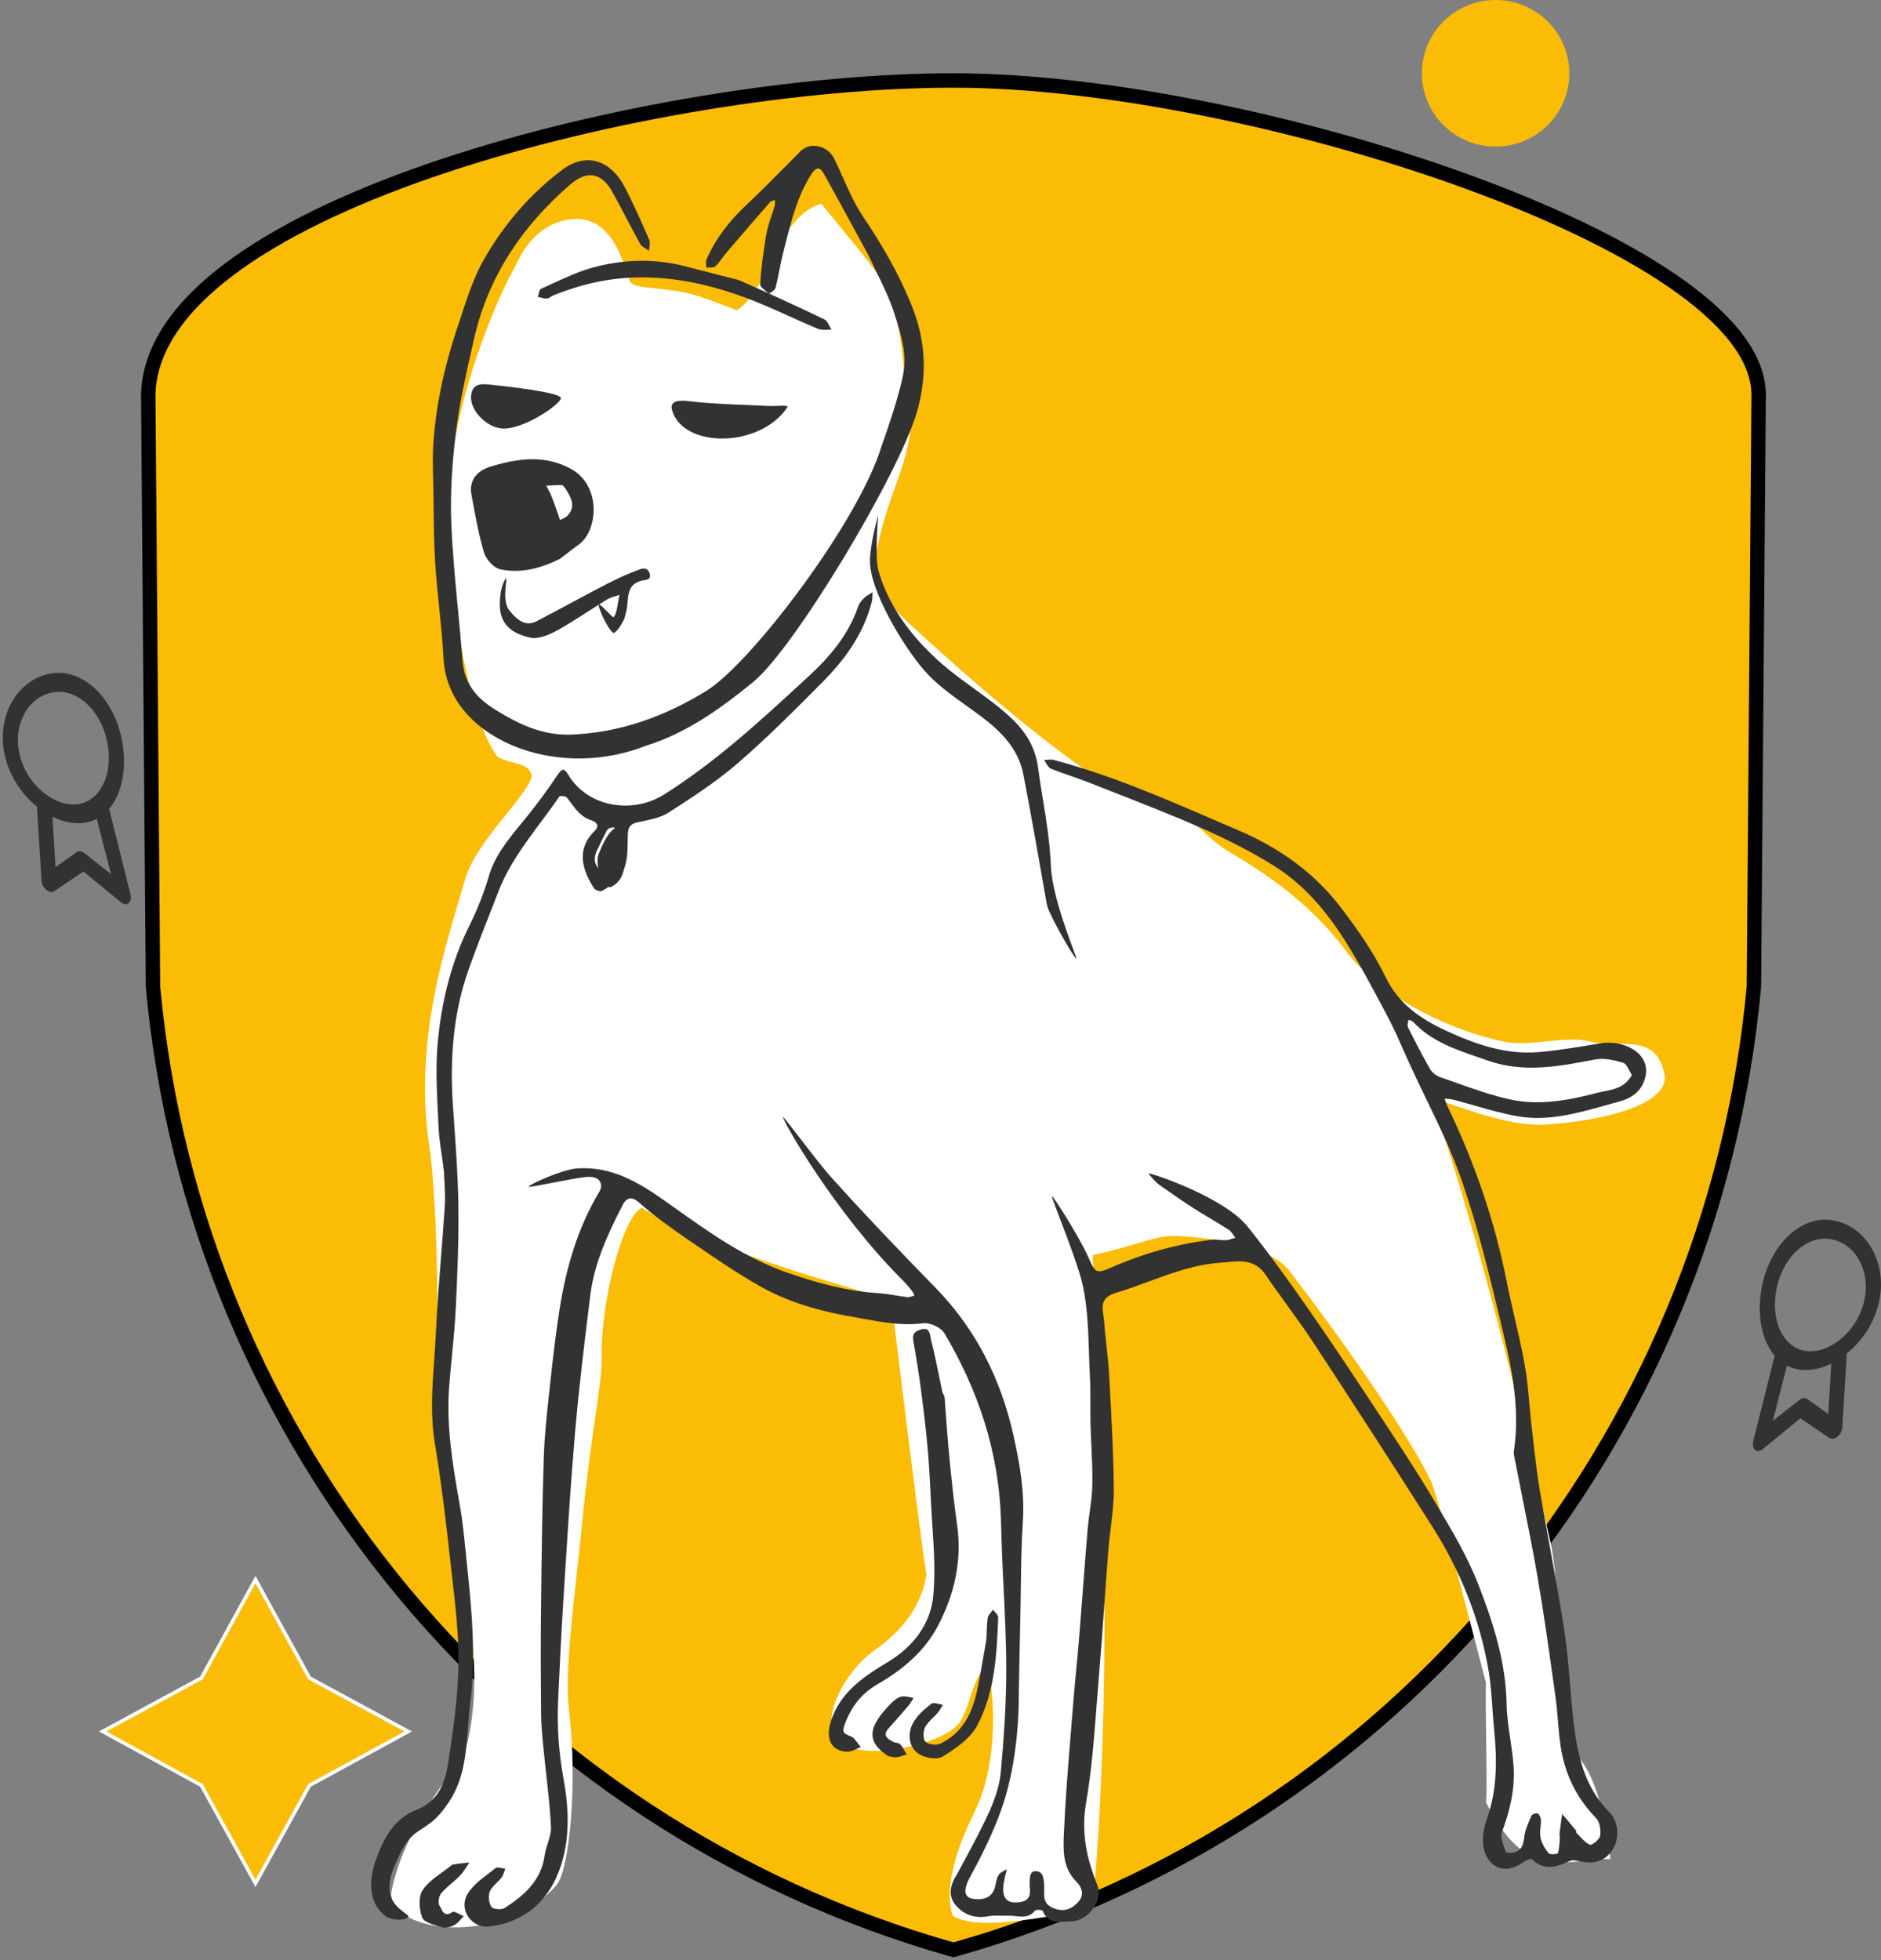 <svg width="522" height="544" viewBox="0 0 522 544" fill="none" xmlns="http://www.w3.org/2000/svg">
<rect x="0" y="0" width="522" height="544" fill="#808080" stroke="none"/>
<path d="M264.594 22.335C305.786 22.326 361.336 33.799 406.607 50.209C429.246 58.416 449.426 67.897 463.998 77.867C471.282 82.852 477.24 88.008 481.399 93.251C485.555 98.49 488.019 103.951 488.046 109.493V109.519L486.731 273.733V273.817L486.723 273.9C475.109 400.207 387.048 506.343 265.14 540.959L264.594 541.115L264.048 540.959C142.14 506.342 54.08 400.207 42.465 273.9L42.458 273.817L42.457 273.733L41.142 109.519V109.485L41.143 109.451C41.497 95.867 51.031 83.725 65.63 73.25C80.291 62.731 100.473 53.585 123.053 46.065C168.224 31.021 223.471 22.325 264.594 22.334V22.335Z" fill="#FBBC05" stroke="black" stroke-width="4"/>
<path fill-rule="evenodd" clip-rule="evenodd" d="M257.153 436.683L257.159 436.647C255.897 445.004 251.088 452.1 242.731 457.934C233.27 464.399 221.444 485.922 242.731 485.922C248.316 485.922 261.416 483.426 265.673 478.748C266.935 477.487 268.196 474.648 269.458 470.233C270.877 466.133 272.375 463.374 273.952 461.955C276.159 470.47 277.031 489.35 270.566 502.595C264.258 515.367 262.208 525.065 264.416 531.687C270.723 535.314 283.653 533.314 303.206 529.687C307.148 487.271 308.094 423.866 303.206 348.336C316.136 345.498 320.941 342.668 326.46 342.984C334.975 343.299 352.563 345.678 357.767 352.616C380.788 382.734 393.462 403.139 397.246 411.339C398.823 415.123 403.869 434.274 412.384 467.072C412.068 469.752 412.857 497.64 412.384 500.163C423.483 522.633 434.38 515.898 446.916 515.898C446.285 511.01 444.551 496.251 438.874 488.682C432.567 480.64 435.642 466.685 434.38 461.955C433.592 458.486 432.882 453.046 432.251 445.635C431.778 437.751 431.148 431.995 430.359 428.369C419.164 377.91 408.126 336.677 397.246 304.667C402.304 305.992 417.774 312.714 428.573 312.087C446.054 311.071 464.458 305.992 461.745 297.491C460.799 292.918 458.119 290.395 453.704 289.922C452.915 289.764 450.865 289.686 447.554 289.686C444.873 289.686 442.666 289.449 440.931 288.976C433.969 287.292 424.439 290.713 416.823 288.976C398.047 284.694 381.334 274.418 373.594 263.985C361.452 247.429 343.647 238.047 340.178 235.839C333.398 231.424 333.385 227.482 320.14 224.013C302.164 219.282 256.544 176.991 251.656 172.418C246.295 167.372 243.378 162.957 242.905 159.173C242.432 154.284 244.56 145.454 249.291 132.682C253.39 121.329 254.021 112.341 251.183 105.718C251.025 108.714 250.714 86.324 244.722 77.809C242.83 74.971 240.07 71.344 236.444 66.929C232.029 61.568 229.19 58.099 227.929 56.522C223.041 57.941 218.783 62.514 215.157 70.24C211.215 78.913 207.667 84.195 204.513 86.087C203.625 85.882 195.642 82.416 190.292 81.237C183.295 79.695 175.59 80.19 174.786 78.045C173.525 74.261 172.5 71.501 171.711 69.767C168.873 63.775 165.01 60.779 160.122 60.779C154.603 60.779 147.822 63.624 143.565 72.769C142.777 74.504 138.677 80.689 132.686 97.876C124.171 122.159 123.066 144.035 124.17 153.496C127.639 183.14 132.212 201.904 137.888 209.788C138.519 210.419 140.411 211.129 143.565 211.917C146.088 212.548 147.428 213.731 147.586 215.465C146.324 220.826 132.196 233.553 129.2 243.644C126.046 254.051 123.839 261.857 122.577 267.06C118.004 285.351 116.822 302.065 119.029 317.203C120.448 326.821 121.237 341.88 121.395 362.379C121.552 384.139 122.183 399.986 123.287 409.92C123.76 414.65 124.785 420.958 126.361 428.842C128.411 438.46 129.673 444.846 130.146 448C132.511 463.137 132.038 476.225 128.727 487.263C121.316 496.724 111.235 510.599 108.554 525.421C108.554 536.668 139.396 540.062 154.36 523.258C157.991 519.179 160.399 495.102 157.876 474.288C156.615 462.777 159.554 442.875 161.603 422.219C163.811 399.197 167.145 383.583 166.988 376.96C166.515 361.981 172.736 337.691 178.097 335.168C198.596 347.783 242.179 358.91 244.386 360.013C246.279 361.117 247.382 362.3 247.698 363.561C253.724 412.701 256.874 437.081 257.146 436.701L257.153 436.683Z" fill="white"/>
<path fill-rule="evenodd" clip-rule="evenodd" d="M169.791 246.047C167.722 247.247 164.883 240.228 166.121 237.025C170.482 225.743 174.604 228.876 173.882 234.39C173.161 239.891 173.882 243.675 169.791 246.047Z" fill="#323232"/>
<path fill-rule="evenodd" clip-rule="evenodd" d="M233.907 49.236C233.139 47.511 232.371 45.786 231.546 44.099C229.743 40.412 224.874 39.27 222.225 41.905C220.66 43.462 219.107 45.033 217.553 46.603L217.553 46.603L217.553 46.603L217.553 46.603L217.553 46.603L217.553 46.604L217.553 46.604L217.553 46.604L217.553 46.604L217.552 46.604L217.551 46.605C214.16 50.035 210.768 53.464 207.248 56.757L206.749 57.229C202.282 61.496 198.576 66.251 196.094 71.927C195.895 72.384 195.935 72.944 195.975 73.505C195.994 73.765 196.013 74.025 196.007 74.274C196.277 74.241 196.574 74.237 196.871 74.233C197.526 74.224 198.181 74.216 198.548 73.886C199.243 73.263 199.799 72.49 200.357 71.714L200.357 71.714L200.357 71.714L200.357 71.714L200.357 71.714L200.358 71.714C200.708 71.227 201.059 70.739 201.446 70.287C205.513 65.524 209.604 60.78 213.725 56.064C213.917 55.844 214.26 55.757 214.602 55.669C214.762 55.628 214.921 55.587 215.065 55.533C215.057 55.705 215.058 55.88 215.059 56.055V56.055C215.062 56.434 215.065 56.814 214.964 57.163C214.703 58.066 214.404 58.961 214.105 59.856C213.543 61.535 212.982 63.212 212.677 64.936C211.869 69.506 211.282 74.13 210.951 78.757C210.901 79.458 211.877 80.297 212.763 80.984L213.358 81.44C213.516 81.561 215.056 80.543 215.231 79.865C215.65 78.244 215.973 76.599 216.295 74.953L216.296 74.953C216.618 73.308 216.941 71.663 217.359 70.043C217.561 69.263 217.759 68.482 217.957 67.702L217.957 67.701C219.631 61.105 221.3 54.527 225.003 48.571C226.763 45.741 227.76 46.677 228.776 48.486L230.301 51.222C232.199 54.648 234.071 58.097 235.959 61.575L235.96 61.577L235.969 61.594C237.602 64.603 239.248 67.635 240.933 70.693C241.627 72.182 242.343 73.646 243.052 75.098C244.97 79.024 246.847 82.864 248.151 86.889C249.769 91.884 251.515 97.424 250.872 102.424C250.014 109.092 244.67 123.702 244.67 123.702C238.488 144.487 208.511 184.025 196.03 191.72C184.578 198.78 172.175 203.324 158.533 203.856C150.873 204.154 144.364 201.186 138.071 197.327L137.173 196.77C132.105 193.59 128.82 189.562 128.35 183.331C127.989 178.548 127.532 173.769 127.075 168.991L127.075 168.991L127.075 168.991L127.075 168.991L127.075 168.991L127.075 168.99L127.075 168.99L127.075 168.99L127.075 168.99L127.075 168.99L127.075 168.99C126.32 161.089 125.564 153.191 125.244 145.273C124.898 136.718 125.504 128.042 126.579 119.534C127.536 111.952 129.176 104.441 130.883 96.968L131.617 93.767C135.566 76.579 144.974 62.705 158.182 51.264C162.915 47.164 166.924 47.84 169.976 53.325C171.275 55.66 172.514 58.028 173.753 60.396C175.02 62.817 176.287 65.237 177.618 67.623C177.943 68.206 178.589 68.612 179.234 69.017C179.532 69.204 179.83 69.391 180.097 69.596C180.111 69.274 180.161 68.937 180.211 68.599C180.32 67.87 180.428 67.14 180.177 66.568L179.77 65.639L179.769 65.639C177.701 60.921 175.628 56.193 173.22 51.646C169.694 44.987 163.062 41.83 155.997 47.15C147.082 53.86 139.908 62.244 134.416 71.782C131.604 76.665 129.802 82.165 128.016 87.615L128.016 87.615L128.016 87.616C127.648 88.739 127.281 89.86 126.906 90.973L126.548 92.047C123.246 102.083 121.002 112.387 120.266 122.953C120.032 126.308 120.12 129.687 120.208 133.063L120.208 133.064C120.236 134.125 120.264 135.187 120.282 136.247C120.31 137.922 120.327 139.597 120.345 141.273V141.273V141.273C120.4 146.331 120.454 151.39 120.783 156.431C121.044 160.431 121.454 164.423 121.863 168.415C122.348 173.137 122.832 177.858 123.071 182.592L123.098 183.047C124.108 197.997 137.424 206.252 148.734 209.037C158.534 211.45 169.065 210.889 179.149 207.008C190.648 203.399 200.082 196.56 208.976 189.306C220.477 179.927 249.464 131.578 254.45 114.349C257.423 104.078 256.919 94.421 252.933 84.602C249.393 75.884 244.754 67.892 239.507 60.1C237.247 56.744 235.577 52.991 233.907 49.236ZM121.516 308.879L121.516 308.878C121.206 302.476 120.895 296.047 121.45 289.708C122.457 278.208 125.162 267.026 130.41 256.552C132.542 252.297 134.292 247.784 135.639 243.218C137.335 237.471 140.94 233.078 144.569 228.657C145.203 227.885 145.837 227.112 146.462 226.331C149.345 222.728 152.096 219.004 154.652 215.165C155.928 213.246 156.473 212.97 157.77 215.113C163.163 224.026 175.532 226.02 184.354 220.446C198.788 211.328 211.219 199.851 223.648 188.376L224.461 187.626C230.301 182.235 235.512 176.117 238.146 168.301C238.435 167.443 239.089 166.64 239.753 165.996C240.228 165.535 240.809 165.184 241.391 164.833C241.645 164.679 241.899 164.526 242.145 164.363C242.125 164.639 242.119 164.92 242.112 165.2C242.099 165.803 242.085 166.406 241.94 166.976C239.688 175.867 234.486 183.027 228.182 189.371C220.567 197.035 212.927 204.719 204.764 211.778C198.844 216.899 192.194 221.229 185.586 225.472C183.42 226.863 180.659 227.431 178.013 227.976C177.663 228.048 177.315 228.119 176.971 228.192C174.922 228.627 174.295 229.533 174.225 231.531C174.201 232.194 174.194 232.863 174.187 233.533C174.147 237.246 174.107 241.003 171.311 244.017C170.102 245.32 168.568 246.382 167.02 247.27C166.567 247.53 165.195 247.039 164.85 246.503C161.47 241.244 159.885 235.64 165 230.614C166.856 228.789 164.777 227.875 164.229 227.707C161.433 226.852 159.899 224.782 158.347 222.689L158.347 222.688L158.347 222.688L158.346 222.688L158.346 222.688L158.346 222.688L158.346 222.688L158.346 222.688L158.346 222.688L158.346 222.687L158.346 222.687L158.346 222.687C158.019 222.247 157.692 221.806 157.352 221.375C157.009 220.939 155.415 220.763 155.231 221.034C153.58 223.456 151.827 225.813 150.073 228.171L150.073 228.171L150.073 228.171L150.073 228.171L150.073 228.171L150.073 228.171L150.072 228.171L150.072 228.172L150.072 228.172L150.072 228.172L150.072 228.172L150.072 228.172C145.587 234.201 141.101 240.23 138.338 247.354C137.632 249.176 136.918 250.995 136.204 252.815C134.063 258.271 131.922 263.728 129.978 269.253C125.704 281.406 124.829 293.991 125.687 306.77C125.805 308.513 125.927 310.256 126.05 312C126.572 319.44 127.095 326.884 127.2 334.331C127.335 343.911 126.951 353.509 126.481 363.084C126.264 367.5 125.838 371.905 125.413 376.31C125.146 379.073 124.879 381.836 124.664 384.602C123.795 395.757 125.627 406.669 127.584 417.594C128.358 421.916 128.796 426.301 129.233 430.682C129.353 431.882 129.473 433.08 129.6 434.278C130.953 447.08 132.119 459.955 130.48 472.753C130.196 474.967 130.027 477.214 129.858 479.466C129.323 486.583 128.786 493.744 124.61 500.039C123.211 502.147 121.565 504.25 119.589 505.784C118.641 506.521 117.811 507.054 117.051 507.543C114.37 509.266 112.547 510.438 109.384 518.05C106.054 526.067 109.746 528.892 112.117 530.706C112.636 531.103 113.092 531.452 113.397 531.796C112.635 533.193 108.601 532.905 107.078 531.796C102.251 528.282 102.251 521.888 104.291 516.187C106.535 509.921 109.504 504.587 115.59 502.226C121.61 499.89 123.486 494.819 124.321 489.492C125.769 480.248 127.118 470.888 127.23 461.561C127.324 453.79 126.427 445.99 125.534 438.22L125.534 438.219C125.368 436.779 125.203 435.341 125.044 433.903C123.815 422.795 122.533 411.675 120.694 400.657C119.393 392.858 119.942 385.131 120.49 377.407C120.668 374.905 120.846 372.403 120.96 369.9C121.29 362.718 121.855 355.547 122.421 348.375C122.787 343.728 123.154 339.08 123.456 334.429C123.579 332.536 123.476 330.628 123.367 328.614C123.309 327.537 123.25 326.429 123.222 325.278C123.034 323.654 122.806 322.081 122.582 320.539C122.184 317.805 121.801 315.169 121.686 312.521C121.633 311.311 121.575 310.098 121.516 308.885L121.516 308.885L121.516 308.884L121.516 308.883L121.516 308.883L121.516 308.882L121.516 308.881L121.516 308.881L121.516 308.88L121.516 308.879L121.516 308.879ZM168.399 242.559C170.309 240.75 170.307 238.467 170.305 236.179C170.303 234.391 170.302 232.6 171.211 231.03C171.352 230.786 170.702 229.688 170.325 229.632C169.752 229.548 168.792 229.853 168.53 230.303C167.811 231.54 167.193 232.836 166.576 234.132C166.294 234.724 166.012 235.316 165.72 235.902C164.182 238.994 165.405 241.176 168.399 242.559ZM274.643 502.515C276.172 499.107 277.419 495.359 277.75 491.67C278.596 482.273 279.245 472.824 279.247 463.396C279.25 455.852 278.882 448.308 278.514 440.763L278.514 440.762L278.514 440.758L278.513 440.754C278.348 437.352 278.182 433.949 278.05 430.546C277.981 428.768 277.931 426.989 277.882 425.21V425.209V425.209V425.208C277.846 423.936 277.81 422.663 277.768 421.391C277.147 402.85 271.475 385.806 262.075 369.984C261.136 368.404 258.1 366.984 256.259 367.219C250.36 367.973 244.762 366.938 239.098 365.889L239.095 365.889L239.09 365.888C238.087 365.702 237.083 365.517 236.074 365.34C227.256 363.799 218.766 361.379 211.03 357.011C204.59 353.374 198.458 349.173 192.343 344.983L192.342 344.982L192.342 344.982L192.342 344.982C191.777 344.595 191.213 344.208 190.648 343.822C186.05 340.677 181.502 337.389 177.33 333.713C174.912 331.582 173.631 332.758 172.714 334.557C168.707 342.414 164.945 350.434 163.836 359.297C162.247 371.998 160.694 384.713 159.59 397.463C158.47 410.395 157.652 423.354 156.835 436.312C156.676 438.831 156.517 441.35 156.356 443.87C155.758 453.208 155.305 462.557 154.883 471.906C154.55 479.281 155.066 486.481 156.422 493.877C158.059 502.811 158.248 512.487 154.374 521.043C150.922 528.668 144.444 533.677 135.732 534.616C130.724 535.157 127.12 529.761 129.836 525.451C131.235 523.23 133.485 521.518 135.698 519.835C136.309 519.371 136.917 518.909 137.503 518.438C137.868 518.146 138.578 518.285 139.289 518.423L139.29 518.423C139.617 518.487 139.945 518.551 140.239 518.573C140.131 518.835 140.038 519.109 139.945 519.382C139.739 519.987 139.533 520.593 139.166 521.076C138.773 521.592 138.293 522.063 137.815 522.531C137.048 523.283 136.288 524.027 135.919 524.939C135.431 526.146 135.655 528.09 136.372 529.169C136.817 529.837 139.137 530.066 139.995 529.518C145.453 526.037 150.172 521.912 151.145 514.891C151.3 513.778 151.651 512.67 152.001 511.569C152.497 510.006 152.989 508.456 152.906 506.922C152.639 501.936 152.091 496.965 151.543 491.994L151.543 491.993C151.278 489.586 151.012 487.178 150.779 484.768L150.742 484.393L150.742 484.393C150.463 481.515 150.182 478.627 150.157 475.742C150.071 466.246 150.023 456.747 150.13 447.25L150.147 445.699C150.302 431.94 150.457 418.179 150.907 404.429C151.104 398.41 151.76 392.401 152.415 386.402C152.515 385.489 152.614 384.575 152.712 383.663C153.445 376.844 154.238 370.023 155.304 363.25C157.112 351.769 160.32 340.717 166.358 330.654C167.33 329.034 166.985 326.245 162.693 326.632C160.504 326.829 156.617 327.59 153.209 328.258L153.208 328.258L153.208 328.258L153.207 328.258L153.207 328.258L153.207 328.258L153.202 328.259C149.93 328.9 147.101 329.454 146.642 329.339C147.092 328.576 155.908 324.616 159.939 324.279C169.716 323.461 177.521 328.281 185.16 333.709C185.8 334.163 186.439 334.619 187.078 335.074L187.08 335.075C196.924 342.087 206.798 349.121 218.395 353.147C226.555 355.98 234.828 358.306 243.525 358.845C245.184 358.948 246.831 359.213 248.48 359.478L248.481 359.479C249.603 359.659 250.726 359.839 251.853 359.969C252.276 360.018 252.723 359.866 253.169 359.714C253.375 359.644 253.581 359.574 253.784 359.524C253.694 359.363 253.611 359.197 253.527 359.031C253.343 358.665 253.159 358.299 252.906 357.99C252.108 357.019 251.283 356.058 250.395 355.171C231.714 336.544 217.142 310.966 217.267 309.95C217.654 310.206 219.617 312.759 222.026 315.892L222.026 315.893C224.889 319.616 228.38 324.157 230.603 326.632C240.009 337.104 249.766 347.27 259.597 357.35C270.84 368.877 277.716 382.652 281.214 398.195C283.007 406.161 284.405 414.168 283.847 422.471C283.442 428.509 283.366 434.569 283.291 440.629V440.63C283.259 443.159 283.228 445.687 283.173 448.214C283.142 449.617 283.11 451.02 283.079 452.423L283.079 452.428C282.932 458.977 282.786 465.527 282.702 472.078L282.701 472.12L282.7 472.229C282.685 474.008 282.58 486.008 279.247 497.856C276.615 507.216 271.571 516.505 269.588 520.157C269.198 520.876 268.926 521.377 268.815 521.616C267.401 524.659 267.502 526.634 270.229 526.981C272.54 527.275 275.477 526.949 276.227 523.251L276.268 523.047C276.464 522.072 276.672 521.042 277.188 520.244C277.491 519.777 278.05 519.476 278.609 519.174L278.609 519.174L278.61 519.174C278.858 519.04 279.106 518.907 279.332 518.758C279.389 518.903 279.262 519.408 279.086 520.112L279.086 520.113C278.443 522.681 277.136 527.898 281.627 527.954C286.181 528.012 285.931 525.414 285.774 523.785C285.749 523.523 285.726 523.286 285.726 523.089V523.045C285.726 521.626 285.726 519.525 286.914 519.331C289.559 518.899 289.682 521.455 289.77 523.297L289.771 523.313C289.793 523.771 289.781 524.229 289.768 524.681V524.681V524.681C289.715 526.591 289.666 528.38 292.252 529.49C295.098 530.711 297.206 529.887 299.042 528.021C300.982 526.049 300.429 523.905 298.61 522.076C294.889 518.337 295.038 513.416 295.236 508.878C295.634 499.731 296.377 490.598 297.12 481.467C297.318 479.029 297.517 476.592 297.708 474.154C297.98 470.702 298.305 467.255 298.63 463.807L298.63 463.807L298.631 463.806L298.631 463.806L298.631 463.805L298.631 463.805L298.631 463.804L298.631 463.804L298.631 463.803L298.631 463.803L298.631 463.802L298.631 463.798C298.923 460.705 299.215 457.612 299.468 454.516C299.848 449.873 300.202 445.228 300.557 440.584C300.971 435.163 301.385 429.742 301.838 424.324C301.976 422.685 302.2 421.051 302.425 419.417C302.761 416.979 303.096 414.542 303.138 412.098C303.202 408.426 303.035 404.751 302.867 401.074V401.074V401.074V401.074V401.073V401.073V401.073V401.072V401.072V401.072V401.072V401.071C302.772 398.978 302.676 396.884 302.624 394.791C302.58 393.057 302.586 391.322 302.592 389.586C302.6 387.136 302.609 384.686 302.477 382.244C302.359 380.037 302.287 377.818 302.215 375.598V375.597C302.011 369.326 301.807 363.045 300.546 356.99C299.609 352.497 296.389 344.062 294.151 338.199C292.87 334.843 291.91 332.329 291.884 331.879C292.81 332.62 299.681 343.66 301.878 348.578L301.92 348.673C304.017 353.368 304.126 353.612 308.7 351.621C317.563 347.762 326.767 345.187 336.36 344.04C337.022 343.961 337.699 344.027 338.377 344.094C338.962 344.151 339.548 344.208 340.126 344.173C340.758 344.134 341.38 343.938 342.003 343.742C342.28 343.655 342.558 343.567 342.836 343.494C342.644 343.256 342.466 342.997 342.287 342.738C341.899 342.173 341.512 341.609 340.981 341.267C339.407 340.253 337.797 339.294 336.187 338.334L336.187 338.333L336.186 338.333L336.185 338.333L336.184 338.332L336.184 338.332L336.183 338.331L336.182 338.331L336.181 338.33L336.18 338.33L336.18 338.329L336.178 338.329C334.578 337.375 332.978 336.421 331.413 335.413C328.221 333.36 326.257 331.982 323.591 330.112L323.59 330.111L323.589 330.111C322.953 329.665 322.277 329.191 321.535 328.672C321.025 328.316 319.064 326.293 318.752 325.653C319.42 325.449 339.705 332.229 346.244 340.416C351.929 347.534 357.273 354.939 362.49 362.411C369.019 371.764 375.335 381.268 381.609 390.796C382.1 391.543 382.593 392.29 383.085 393.037C388.246 400.868 393.411 408.705 398.198 416.762L398.725 417.648L398.725 417.649C402.936 424.732 407.2 431.904 410.183 439.527C414.367 450.223 417.901 461.226 418.113 473.019C418.17 476.207 418.641 479.384 419.113 482.563L419.113 482.564C419.501 485.176 419.889 487.79 420.047 490.413C420.424 496.642 418.997 502.636 416.772 508.511C416.343 509.644 416.903 511.183 417.434 512.644L417.434 512.645C417.593 513.082 417.749 513.513 417.876 513.923C417.956 514.184 419.207 514.251 419.868 514.133C422.225 513.715 422.723 512.077 422.978 509.877C423.189 508.059 423.952 506.286 424.696 504.557C424.79 504.338 424.884 504.12 424.977 503.903C425.156 503.482 426.356 503.053 426.725 503.262C427.224 503.546 427.607 504.436 427.628 505.079C427.649 505.732 427.58 506.398 427.512 507.061L427.512 507.061V507.061C427.41 508.052 427.309 509.035 427.508 509.961C427.841 511.512 428.743 513.044 429.756 514.292C430.12 514.74 432.265 514.554 432.347 514.28C432.673 513.202 432.749 512.045 432.824 510.892L432.824 510.89L432.825 510.887L432.825 510.885C432.845 510.582 432.864 510.278 432.889 509.977C432.903 509.808 432.867 509.634 432.832 509.461C432.795 509.277 432.757 509.093 432.779 508.916C432.946 507.547 433.134 506.181 433.323 504.815L433.323 504.815L433.323 504.814L433.323 504.813L433.323 504.813L433.323 504.812L433.324 504.811L433.33 504.766C433.393 504.308 433.456 503.851 433.519 503.393C433.802 503.729 434.086 504.065 434.37 504.4C435.367 505.579 436.364 506.758 437.343 507.952C437.406 508.029 437.404 508.165 437.402 508.298C437.399 508.434 437.397 508.567 437.465 508.633C437.776 508.938 438.08 509.263 438.385 509.59L438.385 509.59L438.385 509.59L438.386 509.591L438.386 509.591L438.386 509.591L438.387 509.592L438.387 509.592L438.388 509.592C439.261 510.529 440.14 511.471 441.221 511.932C441.773 512.167 443.913 510.464 444.057 509.462C444.284 507.883 443.976 505.623 442.95 504.571C438.204 499.705 435.08 493.928 433.627 487.474C432.897 484.228 432.621 480.884 432.345 477.535C432.168 475.387 431.991 473.238 431.694 471.111C431.558 470.139 431.422 469.166 431.286 468.194C429.866 458.017 428.445 447.837 426.699 437.714C425.397 430.165 423.893 422.651 422.39 415.137C421.633 411.352 420.876 407.566 420.144 403.776C420.04 403.239 420.123 402.654 420.203 402.091L420.204 402.084L420.21 402.038C420.217 401.99 420.224 401.943 420.23 401.895C421.737 390.91 419.656 380.207 417.126 369.67L416.684 367.829C413.456 354.376 410.216 340.87 405.737 327.815C403.062 320.017 399.448 312.541 395.834 305.065C394.252 301.793 392.671 298.522 391.168 295.224C390.604 293.985 390.052 292.738 389.501 291.492C388.114 288.356 386.727 285.219 385.127 282.196L384.648 281.291C381.055 274.502 377.452 267.696 373.362 261.206C368.268 253.125 362.102 245.729 353.995 240.565C347.444 236.392 340.402 232.877 333.284 229.735C325.422 226.265 317.412 223.131 309.402 219.998L309.393 219.995C306.985 219.053 304.576 218.111 302.172 217.159C300.555 216.52 298.91 215.949 297.265 215.379L297.265 215.379C295.373 214.723 293.482 214.067 291.634 213.306C291.072 213.074 290.683 212.425 290.293 211.775C290.114 211.476 289.935 211.177 289.739 210.919C290.025 210.913 290.316 210.886 290.608 210.86C291.234 210.802 291.859 210.745 292.43 210.896C307.865 214.975 322.444 221.271 337.037 227.573C339.28 228.541 341.523 229.51 343.77 230.471C355.104 235.318 364.745 242.193 372.149 251.91C376.774 257.98 381.238 264.361 384.542 271.198C388.183 278.732 394.392 282.827 401.27 286.019C409.333 289.761 417.85 292.751 427 291.974C432.157 291.536 437.284 290.68 442.4 289.826L442.826 289.755L443.579 289.63L444.254 289.518C450.287 288.518 457.975 292.016 456.672 298.581C455.851 302.717 452.826 304.767 449.336 305.702C448.047 306.047 446.757 306.409 445.466 306.771C437.548 308.992 429.568 311.23 421.217 309.787C417.146 309.083 413.151 307.939 409.156 306.794C407.222 306.24 405.288 305.686 403.346 305.182C402.808 305.042 402.246 304.995 401.684 304.947L401.683 304.947L401.682 304.947L401.682 304.947L401.681 304.947L401.681 304.947L401.68 304.947L401.68 304.947L401.679 304.947L401.679 304.946L401.678 304.946C401.417 304.924 401.155 304.902 400.896 304.871C400.968 305.073 401.034 305.278 401.101 305.482C401.242 305.922 401.384 306.362 401.583 306.774C409.129 322.396 414.771 338.649 418.137 355.696C418.813 359.12 419.603 362.523 420.392 365.925L420.393 365.927C421.379 370.175 422.364 374.421 423.128 378.708C423.788 382.409 424.124 386.166 424.46 389.924L424.46 389.925L424.46 389.925L424.46 389.926L424.46 389.926L424.46 389.927L424.46 389.928L424.46 389.928L424.46 389.929L424.461 389.929L424.461 389.93L424.461 389.93C424.647 392.014 424.833 394.098 425.075 396.172C425.199 397.242 425.321 398.312 425.442 399.382L425.444 399.396V399.397C425.98 404.118 426.517 408.842 427.305 413.523C428.198 418.834 429.167 424.133 430.135 429.431C431.541 437.122 432.947 444.812 434.123 452.538C434.882 457.529 435.303 462.57 435.723 467.613L435.723 467.614L435.723 467.617C436.01 471.059 436.297 474.503 436.693 477.932C437.752 487.119 439.739 495.98 446.622 502.924C449.161 505.486 449.47 509.985 447.678 513.024C445.712 516.357 442.613 517.493 438.369 516.526C437.523 516.333 436.475 516.1 435.757 516.419C432.082 518.052 428.556 519.36 425.073 515.903C424.791 515.623 423.133 516.483 422.282 517.061C416.63 520.904 411.788 517.102 411.542 511.204C411.454 509.078 411.894 506.807 412.617 504.79C415.526 496.674 415.466 488.373 414.63 479.973C414.437 478.033 414.304 476.085 414.17 474.136C413.934 470.683 413.697 467.231 413.13 463.833C410.708 449.332 405.276 435.903 397.409 423.527C386.572 406.478 375.587 389.521 364.506 372.63C362.152 369.043 359.633 365.566 357.113 362.089L357.112 362.088L357.112 362.088C355.089 359.297 353.067 356.505 351.129 353.656C348.277 349.461 344.137 349.885 340.339 350.274L340.338 350.274C339.718 350.337 339.108 350.4 338.514 350.441C331.599 350.922 325.158 353.293 318.714 355.666L318.712 355.666L318.712 355.666L318.712 355.666L318.711 355.666L318.711 355.667L318.711 355.667L318.711 355.667L318.71 355.667L318.71 355.667L318.71 355.667L318.71 355.667C315.721 356.768 312.731 357.868 309.693 358.78C305.481 360.045 305.835 362.489 306.203 365.031C306.278 365.549 306.353 366.07 306.391 366.587C306.555 368.842 306.801 371.092 307.047 373.341L307.047 373.342C307.348 376.096 307.649 378.85 307.801 381.612L307.887 383.188L307.941 384.17C308.476 393.885 309.012 403.607 309.096 413.329C309.127 416.849 308.692 420.37 308.256 423.895L308.256 423.895L308.256 423.895L308.256 423.896L308.256 423.896L308.256 423.896L308.256 423.897L308.256 423.897L308.256 423.898L308.256 423.898L308.256 423.898L308.256 423.899C308.001 425.957 307.747 428.017 307.585 430.078C307.187 435.15 306.825 440.225 306.464 445.3C305.974 452.178 305.483 459.055 304.903 465.926C304.686 468.489 304.489 471.056 304.292 473.625C303.608 482.547 302.923 491.478 301.405 500.26C299.982 508.49 301.531 515.715 304.511 523.089C306.209 527.293 302.068 533.156 297.21 533.205C296.755 533.209 296.279 533.242 295.795 533.274L295.794 533.274C293.331 533.441 290.641 533.622 289.37 530.287C289.265 530.01 287.499 529.875 287.213 530.236C285.676 532.174 283.786 531.966 281.902 531.76L281.901 531.76C281.225 531.686 280.549 531.612 279.891 531.637C279.223 531.663 278.548 531.646 277.873 531.629C276.651 531.599 275.43 531.569 274.256 531.792C270.582 532.489 267.458 531.362 265.22 528.721C263.033 526.14 263.633 523.076 265.599 520.119C266.267 518.862 266.936 517.618 267.601 516.382L267.602 516.381L267.603 516.38L267.603 516.379L267.604 516.378L267.604 516.377L267.605 516.376L267.606 516.374L267.606 516.373C270.102 511.734 272.542 507.2 274.643 502.515ZM452.88 298.309C452.626 297.942 452.394 297.504 452.161 297.067C451.649 296.105 451.137 295.142 450.402 294.922C447.924 294.18 445.092 293.541 442.629 294.02C432.699 295.949 422.853 297.828 412.891 294.327C412.055 294.034 411.215 293.746 410.376 293.459L410.376 293.459C403.754 291.191 397.137 288.926 392.123 283.549C391.927 283.34 391.601 283.252 391.274 283.165C391.122 283.125 390.97 283.084 390.831 283.031C390.817 283.251 390.775 283.485 390.734 283.718C390.644 284.223 390.555 284.728 390.739 285.095C392.684 288.983 394.668 292.857 396.83 296.626C397.388 297.599 398.508 298.522 399.57 298.887C401.077 299.404 402.581 299.94 404.087 300.476L404.09 300.477C409.009 302.23 413.936 303.985 418.999 305.1C427.069 306.876 435.249 305.386 443.101 303.308C443.74 303.139 444.415 303.008 445.105 302.873C447.928 302.324 451.007 301.724 452.88 298.309ZM155.398 155.089C150.019 157.753 144.525 159.181 138.886 158.006C137.089 157.632 134.919 155.311 134.358 153.448C132.937 148.731 132.039 143.847 131.144 138.98L131.144 138.977C131.041 138.419 130.939 137.862 130.835 137.304C130.066 133.156 132.575 130.583 136.037 129.518C143.474 127.229 151.046 126.095 158.397 130.086C166.939 134.723 166.027 147.276 160.564 151.169C159.24 152.113 157.954 153.109 156.568 154.185C156.186 154.48 155.798 154.782 155.398 155.089ZM156.982 135.697C156.876 135.58 156.771 135.431 156.666 135.283C156.439 134.962 156.211 134.64 155.971 134.63C154.91 134.588 153.845 134.654 152.78 134.72L152.78 134.72C152.389 134.744 151.998 134.768 151.607 134.787C151.76 135.093 151.918 135.397 152.076 135.7C152.43 136.378 152.784 137.055 153.07 137.761C153.53 138.895 153.936 140.051 154.342 141.208L154.342 141.208L154.342 141.208C154.474 141.585 154.606 141.963 154.741 142.339C154.901 142.791 155.051 143.246 155.2 143.702L155.2 143.702L155.2 143.702L155.2 143.702L155.2 143.702L155.2 143.702L155.2 143.702L155.2 143.702L155.2 143.703L155.2 143.703C155.268 143.909 155.335 144.115 155.404 144.321C155.606 144.213 155.819 144.116 156.033 144.02C156.496 143.812 156.959 143.603 157.306 143.273C159.776 140.922 158.808 138.496 156.982 135.697ZM262.325 390.353C262.262 389.499 262.2 388.638 262.136 387.77C262.02 387.338 261.864 387.026 261.73 386.761C261.62 386.542 261.525 386.353 261.482 386.154C261.156 384.642 260.848 383.126 260.54 381.61L260.539 381.609L260.539 381.608L260.539 381.608L260.539 381.607L260.539 381.606L260.539 381.605L260.538 381.604L260.538 381.603C259.865 378.294 259.192 374.986 258.341 371.723C258.294 371.542 258.259 371.324 258.22 371.088C258.023 369.871 257.754 368.21 255.414 368.987C253.016 369.783 253.229 370.944 253.615 373.049L253.638 373.175L253.672 373.364C255.125 381.418 256.143 389.561 257.028 397.703C257.706 403.934 258.047 410.208 258.336 416.472C258.441 418.751 258.59 421.035 258.739 423.32L258.739 423.322L258.739 423.323L258.739 423.325L258.739 423.327L258.739 423.328L258.739 423.33L258.739 423.332L258.739 423.333C259.164 429.835 259.588 436.345 259.007 442.758C258.285 450.718 253.388 457.035 246.344 461.268C239.651 465.289 233.28 469.519 230.629 477.528C228.992 482.472 230.588 485.985 235.163 486.118C236.007 486.142 236.863 485.749 237.719 485.355C238.112 485.174 238.504 484.993 238.896 484.853C238.601 484.526 238.324 484.15 238.046 483.773C237.432 482.938 236.817 482.104 236.007 481.81C233.82 481.019 233.664 480.486 234.541 478.203C236.349 473.497 239.119 469.945 243.461 467.436C250.381 463.438 256.483 458.397 260.25 451.258C264.864 442.514 267.024 433.162 265.605 423.156C264.752 417.138 264.121 411.085 263.521 405.034C263.043 400.226 262.692 395.406 262.325 390.353ZM290.489 250.848C288.354 238.659 286.277 226.832 284.02 215.04C282.484 207.02 276.845 202.101 270.589 197.567C269.852 197.033 269.107 196.501 268.361 195.969C264.121 192.941 259.821 189.871 256.472 186.026C250.651 179.342 240.967 163.378 241.439 155.049C241.754 149.498 243.7 143.041 243.7 143.041C243.7 143.041 242.76 154.522 243.7 158.025C247.009 170.363 256.046 180.14 264.378 186.69C266.295 188.197 268.28 189.632 270.264 191.067L270.264 191.068L270.264 191.068L270.264 191.068L270.264 191.068L270.265 191.068L270.265 191.069L270.265 191.069C274.174 193.897 278.079 196.722 281.456 200.083C284.729 203.34 287.363 207.617 288.045 212.823C288.436 215.801 288.917 218.749 289.4 221.708C290.375 227.681 291.357 233.696 291.611 240.09C291.901 247.427 295.857 258.105 297.742 263.194C298.345 264.822 298.736 265.878 298.727 266.068C298.043 265.813 292.984 256.993 291.142 252.836C290.907 252.304 290.693 251.763 290.489 250.848ZM228.774 88.636C221.032 84.897 213.203 81.34 205.022 77.709C201.132 76.748 197.456 75.791 193.831 74.847L193.83 74.847L193.83 74.847C192.626 74.534 191.427 74.221 190.228 73.911C181.689 71.702 173.079 71.94 164.681 74.199C160.834 75.233 157.161 76.928 153.498 78.617L153.497 78.617L153.497 78.617L153.497 78.617L153.497 78.617L153.497 78.617L153.497 78.617C152.385 79.13 151.274 79.642 150.159 80.136C149.791 80.299 149.627 80.925 149.463 81.55C149.387 81.841 149.311 82.131 149.215 82.375C149.471 82.427 149.728 82.496 149.985 82.564C150.583 82.722 151.18 82.881 151.764 82.843C152.158 82.817 152.531 82.582 152.91 82.344L152.91 82.344C153.151 82.192 153.394 82.039 153.646 81.937C160.912 79.002 168.472 77.222 176.29 77.005C188.536 76.667 200.153 79.701 211.366 84.386C213.971 85.475 216.545 86.636 219.119 87.797C221.737 88.978 224.355 90.159 227.004 91.263C227.756 91.576 228.651 91.544 229.547 91.513C229.959 91.498 230.372 91.484 230.771 91.503C230.563 91.192 230.379 90.835 230.195 90.478L230.194 90.478L230.194 90.478C229.796 89.708 229.398 88.938 228.774 88.636ZM186.492 113.798C185.723 111.064 188.729 111.025 191.287 111.335C196.54 111.971 201.845 112.179 207.15 112.387C209.329 112.473 211.509 112.558 213.686 112.674C214.186 112.7 214.892 112.671 215.61 112.64L215.611 112.64H215.611H215.611H215.611H215.611C217.2 112.574 218.852 112.504 218.5 113.031C210.862 124.457 189.488 124.457 186.492 113.798ZM139.044 163.979C137.868 170.827 139.503 175.214 146.997 176.922C149.665 177.53 152.972 175.87 154.837 174.83C157.73 173.217 160.521 171.421 163.313 169.624L163.314 169.624C164.25 169.022 165.186 168.419 166.126 167.824C166.036 168.702 168.597 174.654 170.315 175.725C171.503 174.869 171.979 174.02 172.481 173.124C172.641 172.839 172.804 172.549 172.993 172.252C173.274 171.811 173.394 171.27 173.515 170.726C173.576 170.448 173.638 170.17 173.722 169.904C173.999 169.021 174.08 168.042 174.162 167.063C174.372 164.534 174.583 162.001 178.164 161.103C178.314 161.065 178.499 161.041 178.698 161.016C179.584 160.902 180.746 160.752 180.29 159.189C179.732 157.275 178.162 157.785 177.448 158.045C174.392 159.155 171.404 160.508 168.511 162.005C165.114 163.763 161.742 165.571 158.37 167.378C155.225 169.064 152.08 170.75 148.914 172.396C145.76 174.036 143.385 171.945 141.331 169.374C139.837 167.505 140.188 164.097 140.399 162.051C140.48 161.266 140.54 160.682 140.467 160.463C139.724 161.199 139.188 163.14 139.044 163.979ZM166.29 167.72L166.126 167.824C166.13 167.78 166.141 167.749 166.159 167.732C166.187 167.704 166.232 167.702 166.29 167.72ZM166.29 167.72C167.018 167.259 167.748 166.804 168.483 166.355C169.187 165.925 170.008 165.684 170.829 165.444C171.207 165.333 171.584 165.222 171.951 165.093C171.752 165.656 171.626 166.458 171.491 167.313C171.261 168.778 171.006 170.401 170.315 171.25C170.172 171.427 169.291 170.528 168.374 169.592L168.374 169.592C167.527 168.727 166.648 167.83 166.29 167.72ZM273.742 454.934C273.778 454.259 273.799 453.615 273.82 452.995C273.869 451.541 273.913 450.217 274.122 448.92C274.21 448.374 274.626 447.881 275.043 447.388C275.232 447.164 275.422 446.94 275.58 446.711C275.74 446.938 275.945 447.167 276.151 447.396C276.593 447.888 277.036 448.38 277.017 448.854C276.61 459.151 276.103 469.596 271.195 478.838C269.276 482.452 265.222 485.244 261.57 487.479C259.987 488.448 256.383 487.827 254.727 486.571C252.054 484.544 251.815 480.959 253.453 478.024C254.597 475.976 256.572 474.296 258.459 472.813C258.887 472.477 259.733 472.672 260.578 472.867C260.965 472.957 261.352 473.046 261.698 473.085C261.541 473.325 261.39 473.571 261.239 473.817C260.906 474.361 260.572 474.906 260.165 475.388C259.762 475.865 259.309 476.314 258.856 476.762L258.856 476.762L258.855 476.762L258.855 476.763C258.005 477.604 257.159 478.44 256.665 479.454C256.133 480.545 256.154 482.759 256.875 483.39C257.76 484.164 259.914 484.393 261.031 483.851C267.969 480.479 270.31 474.05 271.595 467.032C272.309 463.126 273.014 459.218 273.742 454.934ZM139.015 118.889C144.881 119.602 155.655 112.121 155.655 110.508C155.655 108.895 141.035 107.233 135.201 106.672C132.522 106.414 130.944 107.194 130.728 109.893C130.419 113.768 134.735 118.369 139.015 118.889ZM246.518 487.353C239.879 483.09 241.199 478.785 247.553 472.449C248.291 471.713 249.274 470.986 250.25 470.793C250.965 470.652 251.741 470.825 252.518 470.997C252.857 471.072 253.196 471.148 253.531 471.197C253.391 471.412 253.259 471.633 253.126 471.854C252.837 472.337 252.547 472.819 252.187 473.243C250.4 475.347 248.598 477.443 246.731 479.476C244.701 481.685 246.362 482.595 248.075 483.469C248.298 483.582 248.579 483.622 248.852 483.661C249.209 483.711 249.553 483.76 249.733 483.967C250.27 484.584 250.697 485.297 251.123 486.009C251.296 486.298 251.468 486.586 251.648 486.868C251.377 486.949 251.107 487.038 250.837 487.127L250.837 487.127C250.21 487.333 249.583 487.54 248.94 487.639C248.214 487.751 247.446 487.591 246.518 487.353ZM130.277 516.881C128.759 517.017 127.24 517.152 125.523 517.465C124.62 518.205 123.677 518.889 122.748 519.561C120.643 521.087 118.613 522.558 117.293 524.509C116.056 526.338 116.29 529.882 117.167 532.155C117.644 533.39 119.973 534.054 121.873 534.596C122.13 534.669 122.38 534.74 122.615 534.81C123.631 535.111 125.046 534.769 126.039 534.252C126.76 533.877 127.341 533.232 127.921 532.586C128.175 532.304 128.429 532.022 128.694 531.762C128.352 531.63 127.963 531.431 127.574 531.232C126.729 530.8 125.885 530.368 125.521 530.623C123.566 531.991 122.913 530.654 122.39 529.584C122.246 529.288 122.111 529.013 121.962 528.82C121.451 528.163 121.771 526.211 122.427 525.424C123.284 524.397 124.311 523.516 125.34 522.632C126.109 521.972 126.879 521.31 127.581 520.586C128.308 519.836 128.894 518.949 129.48 518.061C129.743 517.664 130.005 517.266 130.281 516.881L130.277 516.881Z" fill="#323232"/>
<path fill-rule="evenodd" clip-rule="evenodd" d="M14.221 186.886C5.12 188.386 -0.749 198.093 1.112 208.566C2.203 214.704 5.708 220.192 10.254 223.836L11.515 244.429C11.637 246.407 13.736 248.149 15.033 247.334L23.139 241.85L33.513 250.344C35.173 251.767 36.775 250.445 36.198 248.112L30.281 224.486C33.597 220.537 35.162 214.067 34.071 206.755C32.209 194.282 23.322 185.386 14.221 186.886ZM20.962 228.435C23.136 228.554 25.125 228.126 26.868 227.23L30.796 242.573L23.346 236.699C22.614 236.141 21.799 236.063 21.227 236.491L15.405 240.655L14.568 226.65C16.625 227.682 18.788 228.315 20.962 228.435ZM15.064 192.08C21.89 191.142 28.555 197.814 29.951 206.981C31.347 216.149 26.946 223.429 20.12 223.241C17.718 223.175 15.336 222.271 13.197 220.786C13.084 220.69 12.965 220.606 12.842 220.533C9.069 217.846 6.11 213.395 5.232 208.34C3.836 200.297 8.238 193.017 15.064 192.08Z" fill="#323232"/>
<path fill-rule="evenodd" clip-rule="evenodd" d="M508.547 338.634C517.648 340.134 523.517 349.84 521.656 360.314C520.565 366.452 517.06 371.94 512.514 375.584L511.253 396.176C511.13 398.155 509.032 399.896 507.735 399.082L499.629 393.598L489.255 402.091C487.595 403.514 485.993 402.193 486.57 399.86L492.487 376.234C489.171 372.284 487.606 365.815 488.697 358.502C490.559 346.029 499.446 337.134 508.547 338.634ZM501.806 380.182C499.632 380.302 497.643 379.873 495.9 378.977L491.972 394.32L499.422 388.447C500.154 387.888 500.969 387.81 501.541 388.239L507.363 392.403L508.2 378.397C506.143 379.43 503.98 380.063 501.806 380.182ZM507.704 343.827C500.878 342.89 494.213 349.561 492.817 358.729C491.421 367.896 495.822 375.176 502.648 374.989C505.05 374.923 507.432 374.019 509.571 372.533C509.684 372.437 509.803 372.353 509.926 372.281C513.699 369.593 516.658 365.142 517.536 360.087C518.932 352.045 514.53 344.765 507.704 343.827Z" fill="#323232"/>
<path d="M85.884 465.656L113.287 480.502L85.884 495.467L70.893 522.654L55.903 495.467L28.5 480.502L55.903 465.656L70.893 438.35L85.884 465.656Z" fill="#FBBC05" stroke="white" stroke-miterlimit="10"/>
<path d="M435.505 20.342C435.505 31.577 426.345 40.685 415.046 40.685C403.746 40.685 394.587 31.577 394.587 20.342C394.587 9.108 403.746 0 415.046 0C426.345 0 435.505 9.108 435.505 20.342Z" fill="#FBBC05"/>
</svg>
